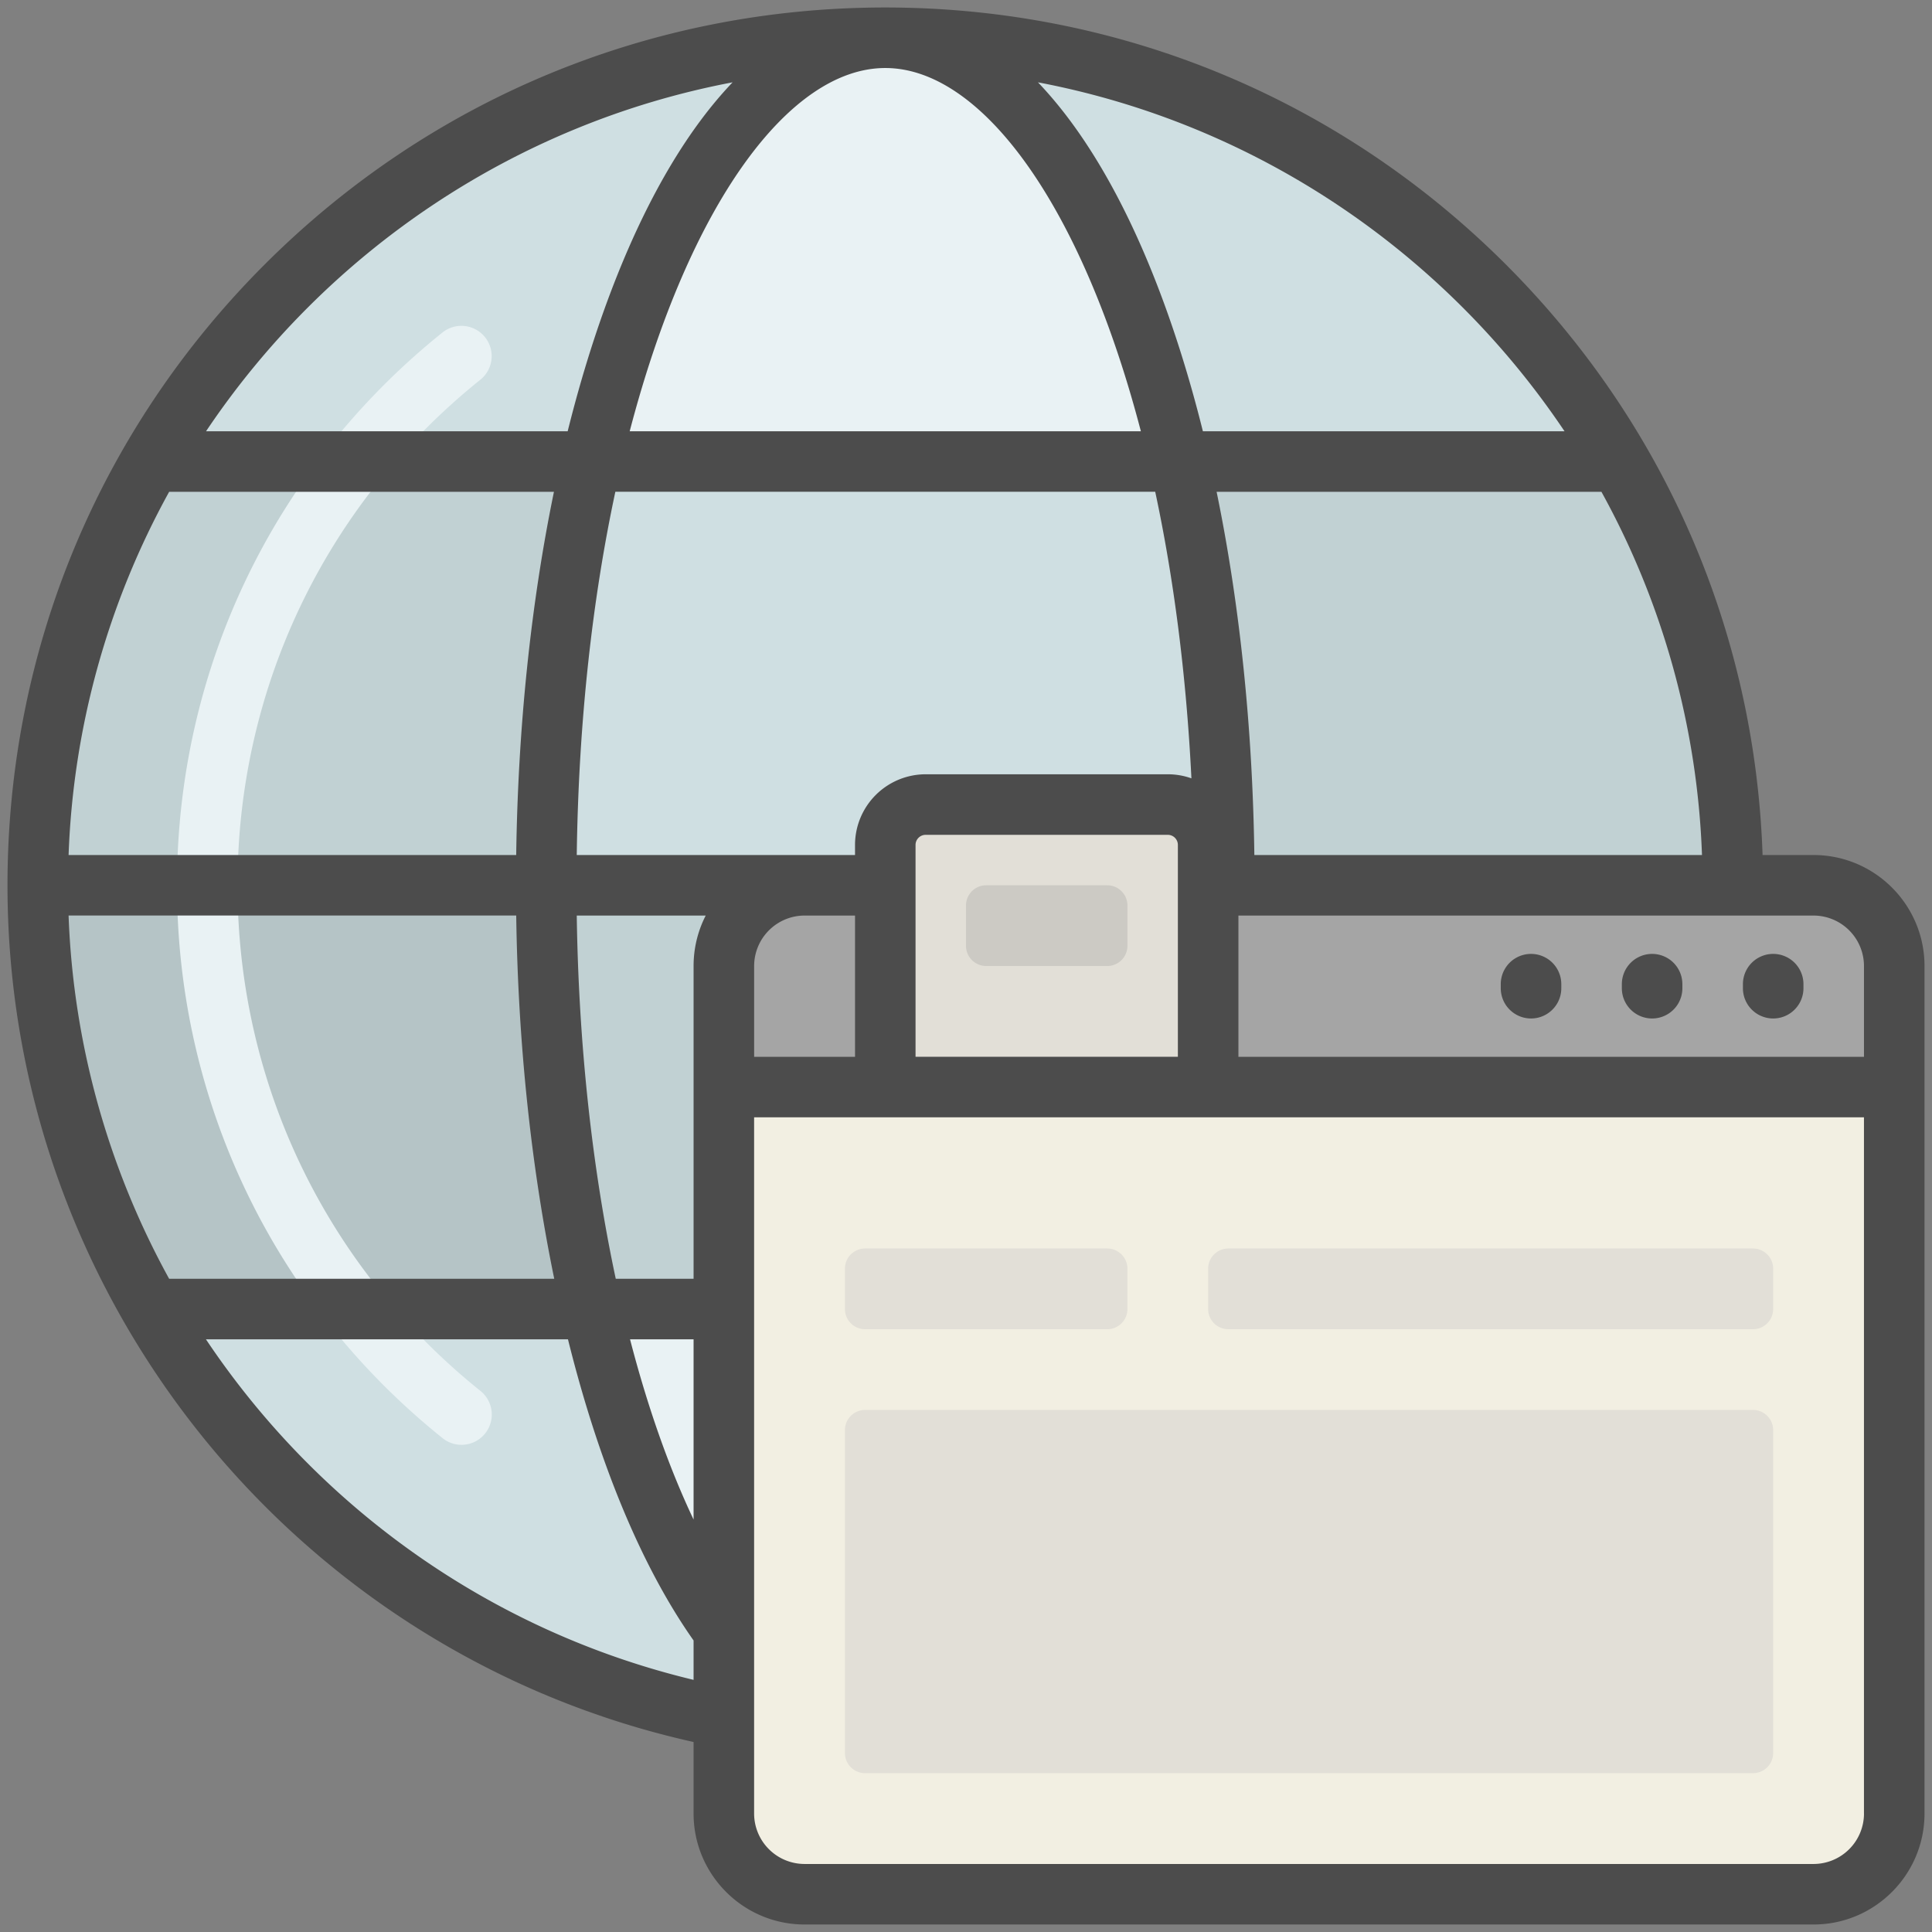 <?xml version="1.0" standalone="no"?><!DOCTYPE svg PUBLIC "-//W3C//DTD SVG 1.1//EN" "http://www.w3.org/Graphics/SVG/1.1/DTD/svg11.dtd"><svg class="icon" style="" viewBox="0 0 1024 1024" version="1.1" xmlns="http://www.w3.org/2000/svg" p-id="26047" xmlns:xlink="http://www.w3.org/1999/xlink" width="200" height="200"><rect x="0" y="0" width="1024" height="1024" fill="#808080" stroke="none"/><defs><style type="text/css"><![CDATA[

]]></style></defs><path d="M918.425 469.214c0 248.094-201.117 449.211-449.211 449.211-248.086 0-449.203-201.117-449.203-449.211 0-248.086 201.117-449.203 449.211-449.203 248.086 0 449.203 201.117 449.203 449.211z" fill="#CFDFE2" p-id="26048"></path><path d="M648.898 469.214c0 248.094-80.444 449.211-179.676 449.211-99.241 0-179.684-201.117-179.684-449.211 0-248.086 80.444-449.203 179.684-449.203 99.233 0 179.676 201.117 179.676 449.211z" fill="#E9F2F4" p-id="26049"></path><path d="M80.126 244.617h778.184c38.229 66.068 60.114 142.781 60.114 224.605 0 81.817-21.885 158.522-60.114 224.597H80.126C41.897 627.752 20.004 551.039 20.004 469.222c0-81.825 21.885-158.529 60.114-224.605z" fill="#C1D1D3" p-id="26050"></path><path d="M313.582 244.617h311.272c15.289 66.068 24.044 142.781 24.044 224.605 0 81.817-8.756 158.522-24.044 224.597H313.582c-15.296-66.068-24.052-142.781-24.052-224.597 0-81.825 8.764-158.529 24.052-224.605z" fill="#CFDFE2" p-id="26051"></path><path d="M80.126 693.82C41.897 627.752 20.004 551.039 20.004 469.222H918.425c0 81.817-21.885 158.522-60.114 224.597H80.126z" fill="#B5C4C6" p-id="26052"></path><path d="M648.898 469.214c0 81.825-8.756 158.537-24.044 224.605H313.582c-15.296-66.068-24.052-142.781-24.052-224.597h359.368z" fill="#C1D1D3" p-id="26053"></path><path d="M257.127 759.768a16.011 16.011 0 0 1-22.544 2.485c-89.461-71.728-140.772-178.525-140.772-293.031s51.311-221.311 140.772-293.039a16.043 16.043 0 0 1 20.067 25.036c-81.825 65.6-128.754 163.284-128.754 267.994 0 104.718 46.929 202.403 128.754 268.002 6.906 5.541 8.017 15.638 2.485 22.544z" fill="#E9F2F4" p-id="26054"></path><path d="M1003.988 512v106.956H383.651V512a42.786 42.786 0 0 1 42.786-42.786h534.774a42.786 42.786 0 0 1 42.778 42.786z" fill="#A5A5A5" p-id="26055"></path><path d="M1003.988 576.171v385.032a42.786 42.786 0 0 1-42.786 42.786H426.444a42.786 42.786 0 0 1-42.786-42.786V576.171h85.571V447.829a21.393 21.393 0 0 1 21.385-21.393h128.349a21.393 21.393 0 0 1 21.385 21.393v128.341h363.647z" fill="#F2EFE2" p-id="26056"></path><path d="M939.818 757.998v171.127c0 5.898-4.787 10.692-10.692 10.692H458.522a10.692 10.692 0 0 1-10.692-10.692V757.998c0-5.906 4.787-10.7 10.692-10.7h470.603c5.898 0 10.692 4.795 10.692 10.7z m-481.296-53.478h128.349c5.906 0 10.692-4.795 10.692-10.7V672.427c0-5.898-4.787-10.692-10.692-10.692H458.522c-5.906 0-10.692 4.787-10.692 10.692v21.393c0 5.906 4.787 10.692 10.692 10.692z m470.595-42.786H651.042c-5.906 0-10.7 4.787-10.7 10.692v21.393c0 5.906 4.795 10.692 10.7 10.692h278.076c5.906 0 10.692-4.787 10.692-10.692V672.427c0-5.898-4.787-10.692-10.692-10.692zM640.341 447.829v128.341H469.214V447.829a21.393 21.393 0 0 1 21.393-21.393h128.349a21.393 21.393 0 0 1 21.385 21.393z" fill="#E2DFD7" p-id="26057"></path><path d="M586.863 512h-64.171a10.692 10.692 0 0 1-10.692-10.692v-21.393c0-5.906 4.787-10.692 10.692-10.692h64.179c5.898 0 10.692 4.787 10.692 10.692v21.393c0 5.906-4.787 10.692-10.692 10.692z" fill="#CCCAC4" p-id="26058"></path><path d="M961.211 453.18h-27.013c-3.977-118.26-51.914-228.86-135.994-312.947C710.323 52.359 593.491 3.969 469.214 3.969 344.953 3.969 228.122 52.359 140.232 140.232 52.359 228.106 3.969 344.953 3.969 469.222c0 218.136 152.131 407.004 363.639 454.077v37.904c0 32.443 26.394 58.82 58.828 58.82h534.774c32.427 0.008 58.82-26.378 58.82-58.82V512c0-32.435-26.394-58.82-58.82-58.82z m-59.122 0H664.83c-0.937-67.917-7.803-133.326-20.004-192.52h203.959a430.159 430.159 0 0 1 53.304 192.512z m-72.863-224.605H637.555c-7.398-29.72-16.225-57.55-26.386-82.952-17.495-43.746-38.182-78.086-61.027-101.987 115.918 21.996 215.643 90.326 279.084 184.939zM469.222 36.054c50.851 0 104.019 72.085 135.462 192.52H333.753C365.195 108.139 418.371 36.054 469.214 36.054z m-80.928 7.581c-22.846 23.901-43.524 58.241-61.027 101.987-10.161 25.402-18.98 53.232-26.386 82.952H109.211C172.651 133.961 272.376 65.631 388.294 43.635z m-298.643 217.024h203.951c-12.185 59.194-19.059 124.595-20.004 192.512H36.356a430.159 430.159 0 0 1 53.304-192.512zM36.348 485.249h237.258c0.953 68.029 8.001 133.557 20.155 192.52H89.644a431.715 431.715 0 0 1-53.296-192.512z m331.26 405.115c-108.306-25.997-199.339-92.096-258.461-180.51h191.885c16.146 65.012 38.841 120.3 66.576 159.633v20.877z m0-84.968c-13.114-27.656-24.433-59.9-33.681-95.542h33.681v95.534z m0-293.404v165.777h-41.246c-12.447-58.304-19.686-123.952-20.671-192.512h68.354a58.495 58.495 0 0 0-6.43 26.735z m-61.916-58.82c0.968-71.672 8.454-136.486 20.456-192.52h286.141c9.684 45.239 16.432 96.208 19.186 151.885a37.253 37.253 0 0 0-12.526-2.151H490.615a37.475 37.475 0 0 0-37.436 37.436v5.35H305.692z m318.607-5.35v112.299H485.257V447.829c0-2.945 2.405-5.35 5.35-5.35h128.349c2.945 0 5.342 2.405 5.342 5.35zM453.18 485.265v74.863h-53.47V512a26.767 26.767 0 0 1 26.735-26.735h26.743z m534.774 475.946a26.767 26.767 0 0 1-26.735 26.735H426.429a26.767 26.767 0 0 1-26.735-26.735v-50.668V864.478 592.213h588.244v368.989z m0-401.083H656.384v-74.863h304.819a26.767 26.767 0 0 1 26.743 26.735v48.128z m-32.085-38.499v2.143a16.035 16.035 0 1 1-32.085 0v-2.143a16.035 16.035 0 1 1 32.085 0z m-64.171 0v2.143a16.035 16.035 0 1 1-32.085 0v-2.143a16.035 16.035 0 1 1 32.077 0z m-64.179 0v2.143a16.035 16.035 0 1 1-32.085 0v-2.143a16.035 16.035 0 1 1 32.085 0z" fill="#4C4C4C" p-id="26059"></path></svg>